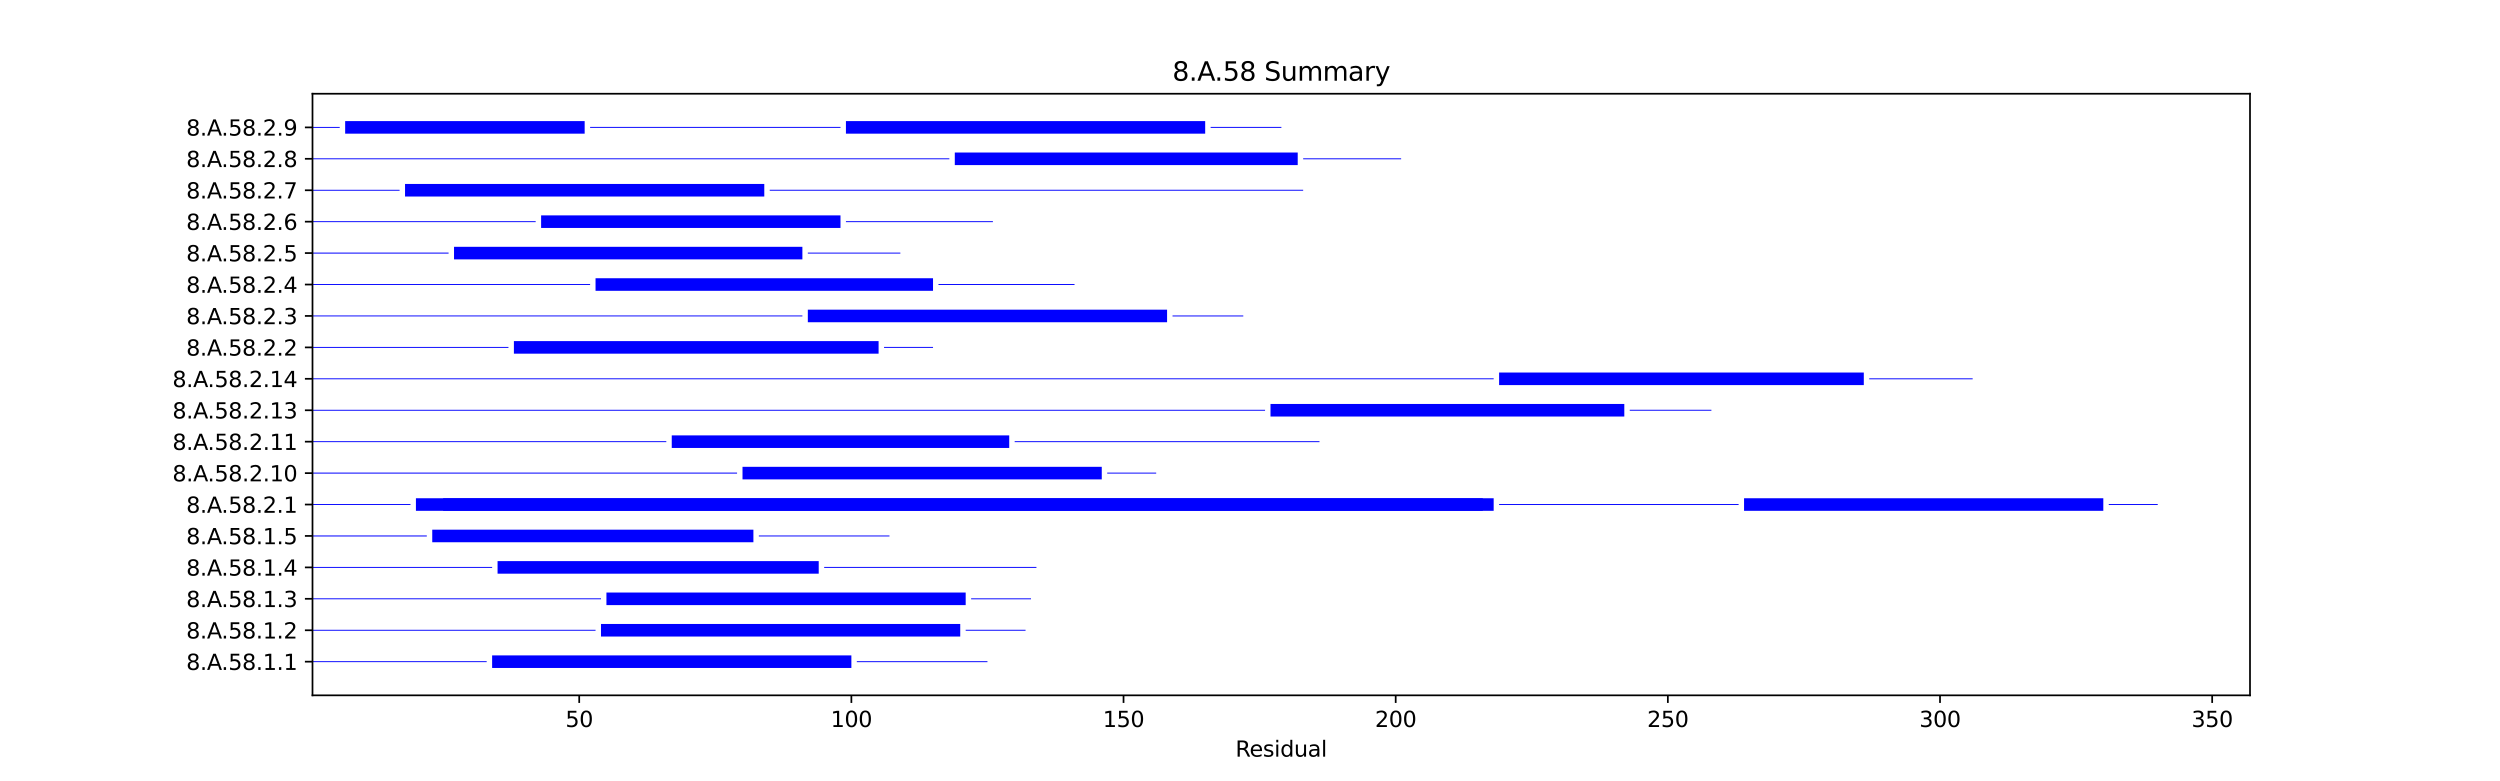 <?xml version="1.0" encoding="utf-8" standalone="no"?>
<!DOCTYPE svg PUBLIC "-//W3C//DTD SVG 1.1//EN"
  "http://www.w3.org/Graphics/SVG/1.1/DTD/svg11.dtd">
<svg xmlns:xlink="http://www.w3.org/1999/xlink" width="1152pt" height="360pt" viewBox="0 0 1152 360" xmlns="http://www.w3.org/2000/svg" version="1.1">
 <defs>
  <style type="text/css">*{stroke-linejoin: round; stroke-linecap: butt}</style>
 </defs>
 <g id="figure_1">
  <g id="patch_1">
   <path d="M 0 360 
L 1152 360 
L 1152 0 
L 0 0 
z
" style="fill: #ffffff"/>
  </g>
  <g id="axes_1">
   <g id="patch_2">
    <path d="M 144 320.4 
L 1036.8 320.4 
L 1036.8 43.2 
L 144 43.2 
z
" style="fill: #ffffff"/>
   </g>
   <g id="patch_3">
    <path d="M 144 305.121 
L 224.263 305.121 
L 224.263 304.686 
L 144 304.686 
z
" clip-path="url(#pfc1f21bc69)" style="fill: #0000ff"/>
   </g>
   <g id="patch_4">
    <path d="M 226.771 307.8 
L 392.314 307.8 
L 392.314 302.007 
L 226.771 302.007 
z
" clip-path="url(#pfc1f21bc69)" style="fill: #0000ff"/>
   </g>
   <g id="patch_5">
    <path d="M 394.822 305.121 
L 455.019 305.121 
L 455.019 304.686 
L 394.822 304.686 
z
" clip-path="url(#pfc1f21bc69)" style="fill: #0000ff"/>
   </g>
   <g id="patch_6">
    <path d="M 144 290.638 
L 274.427 290.638 
L 274.427 290.203 
L 144 290.203 
z
" clip-path="url(#pfc1f21bc69)" style="fill: #0000ff"/>
   </g>
   <g id="patch_7">
    <path d="M 276.936 293.317 
L 442.478 293.317 
L 442.478 287.524 
L 276.936 287.524 
z
" clip-path="url(#pfc1f21bc69)" style="fill: #0000ff"/>
   </g>
   <g id="patch_8">
    <path d="M 444.986 290.638 
L 472.576 290.638 
L 472.576 290.203 
L 444.986 290.203 
z
" clip-path="url(#pfc1f21bc69)" style="fill: #0000ff"/>
   </g>
   <g id="patch_9">
    <path d="M 144 276.155 
L 276.936 276.155 
L 276.936 275.721 
L 144 275.721 
z
" clip-path="url(#pfc1f21bc69)" style="fill: #0000ff"/>
   </g>
   <g id="patch_10">
    <path d="M 279.444 278.834 
L 444.986 278.834 
L 444.986 273.041 
L 279.444 273.041 
z
" clip-path="url(#pfc1f21bc69)" style="fill: #0000ff"/>
   </g>
   <g id="patch_11">
    <path d="M 447.494 276.155 
L 475.085 276.155 
L 475.085 275.721 
L 447.494 275.721 
z
" clip-path="url(#pfc1f21bc69)" style="fill: #0000ff"/>
   </g>
   <g id="patch_12">
    <path d="M 144 261.672 
L 226.771 261.672 
L 226.771 261.238 
L 144 261.238 
z
" clip-path="url(#pfc1f21bc69)" style="fill: #0000ff"/>
   </g>
   <g id="patch_13">
    <path d="M 229.279 264.352 
L 377.264 264.352 
L 377.264 258.559 
L 229.279 258.559 
z
" clip-path="url(#pfc1f21bc69)" style="fill: #0000ff"/>
   </g>
   <g id="patch_14">
    <path d="M 379.772 261.672 
L 477.593 261.672 
L 477.593 261.238 
L 379.772 261.238 
z
" clip-path="url(#pfc1f21bc69)" style="fill: #0000ff"/>
   </g>
   <g id="patch_15">
    <path d="M 144 247.19 
L 196.673 247.19 
L 196.673 246.755 
L 144 246.755 
z
" clip-path="url(#pfc1f21bc69)" style="fill: #0000ff"/>
   </g>
   <g id="patch_16">
    <path d="M 199.181 249.869 
L 347.166 249.869 
L 347.166 244.076 
L 199.181 244.076 
z
" clip-path="url(#pfc1f21bc69)" style="fill: #0000ff"/>
   </g>
   <g id="patch_17">
    <path d="M 349.674 247.19 
L 409.871 247.19 
L 409.871 246.755 
L 349.674 246.755 
z
" clip-path="url(#pfc1f21bc69)" style="fill: #0000ff"/>
   </g>
   <g id="patch_18">
    <path d="M 144 232.707 
L 189.148 232.707 
L 189.148 232.272 
L 144 232.272 
z
" clip-path="url(#pfc1f21bc69)" style="fill: #0000ff"/>
   </g>
   <g id="patch_19">
    <path d="M 191.656 235.386 
L 688.283 235.386 
L 688.283 229.593 
L 191.656 229.593 
z
" clip-path="url(#pfc1f21bc69)" style="fill: #0000ff"/>
   </g>
   <g id="patch_20">
    <path d="M 204.197 235.386 
L 683.267 235.386 
L 683.267 229.593 
L 204.197 229.593 
z
" clip-path="url(#pfc1f21bc69)" style="fill: #0000ff"/>
   </g>
   <g id="patch_21">
    <path d="M 690.791 232.707 
L 801.153 232.707 
L 801.153 232.272 
L 690.791 232.272 
z
" clip-path="url(#pfc1f21bc69)" style="fill: #0000ff"/>
   </g>
   <g id="patch_22">
    <path d="M 803.661 235.386 
L 969.204 235.386 
L 969.204 229.593 
L 803.661 229.593 
z
" clip-path="url(#pfc1f21bc69)" style="fill: #0000ff"/>
   </g>
   <g id="patch_23">
    <path d="M 971.712 232.707 
L 994.286 232.707 
L 994.286 232.272 
L 971.712 232.272 
z
" clip-path="url(#pfc1f21bc69)" style="fill: #0000ff"/>
   </g>
   <g id="patch_24">
    <path d="M 144 218.224 
L 339.641 218.224 
L 339.641 217.79 
L 144 217.79 
z
" clip-path="url(#pfc1f21bc69)" style="fill: #0000ff"/>
   </g>
   <g id="patch_25">
    <path d="M 342.149 220.903 
L 507.692 220.903 
L 507.692 215.11 
L 342.149 215.11 
z
" clip-path="url(#pfc1f21bc69)" style="fill: #0000ff"/>
   </g>
   <g id="patch_26">
    <path d="M 510.2 218.224 
L 532.774 218.224 
L 532.774 217.79 
L 510.2 217.79 
z
" clip-path="url(#pfc1f21bc69)" style="fill: #0000ff"/>
   </g>
   <g id="patch_27">
    <path d="M 144 203.741 
L 307.034 203.741 
L 307.034 203.307 
L 144 203.307 
z
" clip-path="url(#pfc1f21bc69)" style="fill: #0000ff"/>
   </g>
   <g id="patch_28">
    <path d="M 309.542 206.421 
L 465.052 206.421 
L 465.052 200.628 
L 309.542 200.628 
z
" clip-path="url(#pfc1f21bc69)" style="fill: #0000ff"/>
   </g>
   <g id="patch_29">
    <path d="M 467.56 203.741 
L 608.02 203.741 
L 608.02 203.307 
L 467.56 203.307 
z
" clip-path="url(#pfc1f21bc69)" style="fill: #0000ff"/>
   </g>
   <g id="patch_30">
    <path d="M 144 189.259 
L 582.938 189.259 
L 582.938 188.824 
L 144 188.824 
z
" clip-path="url(#pfc1f21bc69)" style="fill: #0000ff"/>
   </g>
   <g id="patch_31">
    <path d="M 585.446 191.938 
L 748.48 191.938 
L 748.48 186.145 
L 585.446 186.145 
z
" clip-path="url(#pfc1f21bc69)" style="fill: #0000ff"/>
   </g>
   <g id="patch_32">
    <path d="M 750.989 189.259 
L 788.612 189.259 
L 788.612 188.824 
L 750.989 188.824 
z
" clip-path="url(#pfc1f21bc69)" style="fill: #0000ff"/>
   </g>
   <g id="patch_33">
    <path d="M 144 174.776 
L 688.283 174.776 
L 688.283 174.341 
L 144 174.341 
z
" clip-path="url(#pfc1f21bc69)" style="fill: #0000ff"/>
   </g>
   <g id="patch_34">
    <path d="M 690.791 177.455 
L 858.842 177.455 
L 858.842 171.662 
L 690.791 171.662 
z
" clip-path="url(#pfc1f21bc69)" style="fill: #0000ff"/>
   </g>
   <g id="patch_35">
    <path d="M 861.35 174.776 
L 909.006 174.776 
L 909.006 174.341 
L 861.35 174.341 
z
" clip-path="url(#pfc1f21bc69)" style="fill: #0000ff"/>
   </g>
   <g id="patch_36">
    <path d="M 144 160.293 
L 234.296 160.293 
L 234.296 159.859 
L 144 159.859 
z
" clip-path="url(#pfc1f21bc69)" style="fill: #0000ff"/>
   </g>
   <g id="patch_37">
    <path d="M 236.804 162.972 
L 404.855 162.972 
L 404.855 157.179 
L 236.804 157.179 
z
" clip-path="url(#pfc1f21bc69)" style="fill: #0000ff"/>
   </g>
   <g id="patch_38">
    <path d="M 407.363 160.293 
L 429.937 160.293 
L 429.937 159.859 
L 407.363 159.859 
z
" clip-path="url(#pfc1f21bc69)" style="fill: #0000ff"/>
   </g>
   <g id="patch_39">
    <path d="M 144 145.81 
L 369.74 145.81 
L 369.74 145.376 
L 144 145.376 
z
" clip-path="url(#pfc1f21bc69)" style="fill: #0000ff"/>
   </g>
   <g id="patch_40">
    <path d="M 372.248 148.49 
L 537.79 148.49 
L 537.79 142.697 
L 372.248 142.697 
z
" clip-path="url(#pfc1f21bc69)" style="fill: #0000ff"/>
   </g>
   <g id="patch_41">
    <path d="M 540.298 145.81 
L 572.905 145.81 
L 572.905 145.376 
L 540.298 145.376 
z
" clip-path="url(#pfc1f21bc69)" style="fill: #0000ff"/>
   </g>
   <g id="patch_42">
    <path d="M 144 131.328 
L 271.919 131.328 
L 271.919 130.893 
L 144 130.893 
z
" clip-path="url(#pfc1f21bc69)" style="fill: #0000ff"/>
   </g>
   <g id="patch_43">
    <path d="M 274.427 134.007 
L 429.937 134.007 
L 429.937 128.214 
L 274.427 128.214 
z
" clip-path="url(#pfc1f21bc69)" style="fill: #0000ff"/>
   </g>
   <g id="patch_44">
    <path d="M 432.445 131.328 
L 495.15 131.328 
L 495.15 130.893 
L 432.445 130.893 
z
" clip-path="url(#pfc1f21bc69)" style="fill: #0000ff"/>
   </g>
   <g id="patch_45">
    <path d="M 144 116.845 
L 206.705 116.845 
L 206.705 116.41 
L 144 116.41 
z
" clip-path="url(#pfc1f21bc69)" style="fill: #0000ff"/>
   </g>
   <g id="patch_46">
    <path d="M 209.214 119.524 
L 369.74 119.524 
L 369.74 113.731 
L 209.214 113.731 
z
" clip-path="url(#pfc1f21bc69)" style="fill: #0000ff"/>
   </g>
   <g id="patch_47">
    <path d="M 372.248 116.845 
L 414.887 116.845 
L 414.887 116.41 
L 372.248 116.41 
z
" clip-path="url(#pfc1f21bc69)" style="fill: #0000ff"/>
   </g>
   <g id="patch_48">
    <path d="M 144 102.362 
L 246.837 102.362 
L 246.837 101.928 
L 144 101.928 
z
" clip-path="url(#pfc1f21bc69)" style="fill: #0000ff"/>
   </g>
   <g id="patch_49">
    <path d="M 249.345 105.041 
L 387.297 105.041 
L 387.297 99.248 
L 249.345 99.248 
z
" clip-path="url(#pfc1f21bc69)" style="fill: #0000ff"/>
   </g>
   <g id="patch_50">
    <path d="M 389.805 102.362 
L 457.527 102.362 
L 457.527 101.928 
L 389.805 101.928 
z
" clip-path="url(#pfc1f21bc69)" style="fill: #0000ff"/>
   </g>
   <g id="patch_51">
    <path d="M 144 87.879 
L 184.131 87.879 
L 184.131 87.445 
L 144 87.445 
z
" clip-path="url(#pfc1f21bc69)" style="fill: #0000ff"/>
   </g>
   <g id="patch_52">
    <path d="M 186.64 90.559 
L 352.182 90.559 
L 352.182 84.766 
L 186.64 84.766 
z
" clip-path="url(#pfc1f21bc69)" style="fill: #0000ff"/>
   </g>
   <g id="patch_53">
    <path d="M 354.69 87.879 
L 600.496 87.879 
L 600.496 87.445 
L 354.69 87.445 
z
" clip-path="url(#pfc1f21bc69)" style="fill: #0000ff"/>
   </g>
   <g id="patch_54">
    <path d="M 144 73.397 
L 437.461 73.397 
L 437.461 72.962 
L 144 72.962 
z
" clip-path="url(#pfc1f21bc69)" style="fill: #0000ff"/>
   </g>
   <g id="patch_55">
    <path d="M 439.97 76.076 
L 597.987 76.076 
L 597.987 70.283 
L 439.97 70.283 
z
" clip-path="url(#pfc1f21bc69)" style="fill: #0000ff"/>
   </g>
   <g id="patch_56">
    <path d="M 600.496 73.397 
L 645.643 73.397 
L 645.643 72.962 
L 600.496 72.962 
z
" clip-path="url(#pfc1f21bc69)" style="fill: #0000ff"/>
   </g>
   <g id="patch_57">
    <path d="M 144 58.914 
L 156.541 58.914 
L 156.541 58.479 
L 144 58.479 
z
" clip-path="url(#pfc1f21bc69)" style="fill: #0000ff"/>
   </g>
   <g id="patch_58">
    <path d="M 159.049 61.593 
L 269.411 61.593 
L 269.411 55.8 
L 159.049 55.8 
z
" clip-path="url(#pfc1f21bc69)" style="fill: #0000ff"/>
   </g>
   <g id="patch_59">
    <path d="M 271.919 58.914 
L 387.297 58.914 
L 387.297 58.479 
L 271.919 58.479 
z
" clip-path="url(#pfc1f21bc69)" style="fill: #0000ff"/>
   </g>
   <g id="patch_60">
    <path d="M 389.805 61.593 
L 555.348 61.593 
L 555.348 55.8 
L 389.805 55.8 
z
" clip-path="url(#pfc1f21bc69)" style="fill: #0000ff"/>
   </g>
   <g id="patch_61">
    <path d="M 557.856 58.914 
L 590.463 58.914 
L 590.463 58.479 
L 557.856 58.479 
z
" clip-path="url(#pfc1f21bc69)" style="fill: #0000ff"/>
   </g>
   <g id="matplotlib.axis_1">
    <g id="xtick_1">
     <g id="line2d_1">
      <defs>
       <path id="mac84841c6e" d="M 0 0 
L 0 3.5 
" style="stroke: #000000; stroke-width: 0.8"/>
      </defs>
      <g>
       <use xlink:href="#mac84841c6e" x="266.903" y="320.4" style="stroke: #000000; stroke-width: 0.8"/>
      </g>
     </g>
     <g id="text_1">
      <!-- 50 -->
      <g transform="translate(260.54 334.998) scale(0.1 -0.1)">
       <defs>
        <path id="DejaVuSans-35" d="M 691 4666 
L 3169 4666 
L 3169 4134 
L 1269 4134 
L 1269 2991 
Q 1406 3038 1543 3061 
Q 1681 3084 1819 3084 
Q 2600 3084 3056 2656 
Q 3513 2228 3513 1497 
Q 3513 744 3044 326 
Q 2575 -91 1722 -91 
Q 1428 -91 1123 -41 
Q 819 9 494 109 
L 494 744 
Q 775 591 1075 516 
Q 1375 441 1709 441 
Q 2250 441 2565 725 
Q 2881 1009 2881 1497 
Q 2881 1984 2565 2268 
Q 2250 2553 1709 2553 
Q 1456 2553 1204 2497 
Q 953 2441 691 2322 
L 691 4666 
z
" transform="scale(0.016)"/>
        <path id="DejaVuSans-30" d="M 2034 4250 
Q 1547 4250 1301 3770 
Q 1056 3291 1056 2328 
Q 1056 1369 1301 889 
Q 1547 409 2034 409 
Q 2525 409 2770 889 
Q 3016 1369 3016 2328 
Q 3016 3291 2770 3770 
Q 2525 4250 2034 4250 
z
M 2034 4750 
Q 2819 4750 3233 4129 
Q 3647 3509 3647 2328 
Q 3647 1150 3233 529 
Q 2819 -91 2034 -91 
Q 1250 -91 836 529 
Q 422 1150 422 2328 
Q 422 3509 836 4129 
Q 1250 4750 2034 4750 
z
" transform="scale(0.016)"/>
       </defs>
       <use xlink:href="#DejaVuSans-35"/>
       <use xlink:href="#DejaVuSans-30" x="63.623"/>
      </g>
     </g>
    </g>
    <g id="xtick_2">
     <g id="line2d_2">
      <g>
       <use xlink:href="#mac84841c6e" x="392.314" y="320.4" style="stroke: #000000; stroke-width: 0.8"/>
      </g>
     </g>
     <g id="text_2">
      <!-- 100 -->
      <g transform="translate(382.77 334.998) scale(0.1 -0.1)">
       <defs>
        <path id="DejaVuSans-31" d="M 794 531 
L 1825 531 
L 1825 4091 
L 703 3866 
L 703 4441 
L 1819 4666 
L 2450 4666 
L 2450 531 
L 3481 531 
L 3481 0 
L 794 0 
L 794 531 
z
" transform="scale(0.016)"/>
       </defs>
       <use xlink:href="#DejaVuSans-31"/>
       <use xlink:href="#DejaVuSans-30" x="63.623"/>
       <use xlink:href="#DejaVuSans-30" x="127.246"/>
      </g>
     </g>
    </g>
    <g id="xtick_3">
     <g id="line2d_3">
      <g>
       <use xlink:href="#mac84841c6e" x="517.724" y="320.4" style="stroke: #000000; stroke-width: 0.8"/>
      </g>
     </g>
     <g id="text_3">
      <!-- 150 -->
      <g transform="translate(508.181 334.998) scale(0.1 -0.1)">
       <use xlink:href="#DejaVuSans-31"/>
       <use xlink:href="#DejaVuSans-35" x="63.623"/>
       <use xlink:href="#DejaVuSans-30" x="127.246"/>
      </g>
     </g>
    </g>
    <g id="xtick_4">
     <g id="line2d_4">
      <g>
       <use xlink:href="#mac84841c6e" x="643.135" y="320.4" style="stroke: #000000; stroke-width: 0.8"/>
      </g>
     </g>
     <g id="text_4">
      <!-- 200 -->
      <g transform="translate(633.592 334.998) scale(0.1 -0.1)">
       <defs>
        <path id="DejaVuSans-32" d="M 1228 531 
L 3431 531 
L 3431 0 
L 469 0 
L 469 531 
Q 828 903 1448 1529 
Q 2069 2156 2228 2338 
Q 2531 2678 2651 2914 
Q 2772 3150 2772 3378 
Q 2772 3750 2511 3984 
Q 2250 4219 1831 4219 
Q 1534 4219 1204 4116 
Q 875 4013 500 3803 
L 500 4441 
Q 881 4594 1212 4672 
Q 1544 4750 1819 4750 
Q 2544 4750 2975 4387 
Q 3406 4025 3406 3419 
Q 3406 3131 3298 2873 
Q 3191 2616 2906 2266 
Q 2828 2175 2409 1742 
Q 1991 1309 1228 531 
z
" transform="scale(0.016)"/>
       </defs>
       <use xlink:href="#DejaVuSans-32"/>
       <use xlink:href="#DejaVuSans-30" x="63.623"/>
       <use xlink:href="#DejaVuSans-30" x="127.246"/>
      </g>
     </g>
    </g>
    <g id="xtick_5">
     <g id="line2d_5">
      <g>
       <use xlink:href="#mac84841c6e" x="768.546" y="320.4" style="stroke: #000000; stroke-width: 0.8"/>
      </g>
     </g>
     <g id="text_5">
      <!-- 250 -->
      <g transform="translate(759.002 334.998) scale(0.1 -0.1)">
       <use xlink:href="#DejaVuSans-32"/>
       <use xlink:href="#DejaVuSans-35" x="63.623"/>
       <use xlink:href="#DejaVuSans-30" x="127.246"/>
      </g>
     </g>
    </g>
    <g id="xtick_6">
     <g id="line2d_6">
      <g>
       <use xlink:href="#mac84841c6e" x="893.957" y="320.4" style="stroke: #000000; stroke-width: 0.8"/>
      </g>
     </g>
     <g id="text_6">
      <!-- 300 -->
      <g transform="translate(884.413 334.998) scale(0.1 -0.1)">
       <defs>
        <path id="DejaVuSans-33" d="M 2597 2516 
Q 3050 2419 3304 2112 
Q 3559 1806 3559 1356 
Q 3559 666 3084 287 
Q 2609 -91 1734 -91 
Q 1441 -91 1130 -33 
Q 819 25 488 141 
L 488 750 
Q 750 597 1062 519 
Q 1375 441 1716 441 
Q 2309 441 2620 675 
Q 2931 909 2931 1356 
Q 2931 1769 2642 2001 
Q 2353 2234 1838 2234 
L 1294 2234 
L 1294 2753 
L 1863 2753 
Q 2328 2753 2575 2939 
Q 2822 3125 2822 3475 
Q 2822 3834 2567 4026 
Q 2313 4219 1838 4219 
Q 1578 4219 1281 4162 
Q 984 4106 628 3988 
L 628 4550 
Q 988 4650 1302 4700 
Q 1616 4750 1894 4750 
Q 2613 4750 3031 4423 
Q 3450 4097 3450 3541 
Q 3450 3153 3228 2886 
Q 3006 2619 2597 2516 
z
" transform="scale(0.016)"/>
       </defs>
       <use xlink:href="#DejaVuSans-33"/>
       <use xlink:href="#DejaVuSans-30" x="63.623"/>
       <use xlink:href="#DejaVuSans-30" x="127.246"/>
      </g>
     </g>
    </g>
    <g id="xtick_7">
     <g id="line2d_7">
      <g>
       <use xlink:href="#mac84841c6e" x="1019.368" y="320.4" style="stroke: #000000; stroke-width: 0.8"/>
      </g>
     </g>
     <g id="text_7">
      <!-- 350 -->
      <g transform="translate(1009.824 334.998) scale(0.1 -0.1)">
       <use xlink:href="#DejaVuSans-33"/>
       <use xlink:href="#DejaVuSans-35" x="63.623"/>
       <use xlink:href="#DejaVuSans-30" x="127.246"/>
      </g>
     </g>
    </g>
    <g id="text_8">
     <!-- Residual -->
     <g transform="translate(569.284 348.677) scale(0.1 -0.1)">
      <defs>
       <path id="DejaVuSans-52" d="M 2841 2188 
Q 3044 2119 3236 1894 
Q 3428 1669 3622 1275 
L 4263 0 
L 3584 0 
L 2988 1197 
Q 2756 1666 2539 1819 
Q 2322 1972 1947 1972 
L 1259 1972 
L 1259 0 
L 628 0 
L 628 4666 
L 2053 4666 
Q 2853 4666 3247 4331 
Q 3641 3997 3641 3322 
Q 3641 2881 3436 2590 
Q 3231 2300 2841 2188 
z
M 1259 4147 
L 1259 2491 
L 2053 2491 
Q 2509 2491 2742 2702 
Q 2975 2913 2975 3322 
Q 2975 3731 2742 3939 
Q 2509 4147 2053 4147 
L 1259 4147 
z
" transform="scale(0.016)"/>
       <path id="DejaVuSans-65" d="M 3597 1894 
L 3597 1613 
L 953 1613 
Q 991 1019 1311 708 
Q 1631 397 2203 397 
Q 2534 397 2845 478 
Q 3156 559 3463 722 
L 3463 178 
Q 3153 47 2828 -22 
Q 2503 -91 2169 -91 
Q 1331 -91 842 396 
Q 353 884 353 1716 
Q 353 2575 817 3079 
Q 1281 3584 2069 3584 
Q 2775 3584 3186 3129 
Q 3597 2675 3597 1894 
z
M 3022 2063 
Q 3016 2534 2758 2815 
Q 2500 3097 2075 3097 
Q 1594 3097 1305 2825 
Q 1016 2553 972 2059 
L 3022 2063 
z
" transform="scale(0.016)"/>
       <path id="DejaVuSans-73" d="M 2834 3397 
L 2834 2853 
Q 2591 2978 2328 3040 
Q 2066 3103 1784 3103 
Q 1356 3103 1142 2972 
Q 928 2841 928 2578 
Q 928 2378 1081 2264 
Q 1234 2150 1697 2047 
L 1894 2003 
Q 2506 1872 2764 1633 
Q 3022 1394 3022 966 
Q 3022 478 2636 193 
Q 2250 -91 1575 -91 
Q 1294 -91 989 -36 
Q 684 19 347 128 
L 347 722 
Q 666 556 975 473 
Q 1284 391 1588 391 
Q 1994 391 2212 530 
Q 2431 669 2431 922 
Q 2431 1156 2273 1281 
Q 2116 1406 1581 1522 
L 1381 1569 
Q 847 1681 609 1914 
Q 372 2147 372 2553 
Q 372 3047 722 3315 
Q 1072 3584 1716 3584 
Q 2034 3584 2315 3537 
Q 2597 3491 2834 3397 
z
" transform="scale(0.016)"/>
       <path id="DejaVuSans-69" d="M 603 3500 
L 1178 3500 
L 1178 0 
L 603 0 
L 603 3500 
z
M 603 4863 
L 1178 4863 
L 1178 4134 
L 603 4134 
L 603 4863 
z
" transform="scale(0.016)"/>
       <path id="DejaVuSans-64" d="M 2906 2969 
L 2906 4863 
L 3481 4863 
L 3481 0 
L 2906 0 
L 2906 525 
Q 2725 213 2448 61 
Q 2172 -91 1784 -91 
Q 1150 -91 751 415 
Q 353 922 353 1747 
Q 353 2572 751 3078 
Q 1150 3584 1784 3584 
Q 2172 3584 2448 3432 
Q 2725 3281 2906 2969 
z
M 947 1747 
Q 947 1113 1208 752 
Q 1469 391 1925 391 
Q 2381 391 2643 752 
Q 2906 1113 2906 1747 
Q 2906 2381 2643 2742 
Q 2381 3103 1925 3103 
Q 1469 3103 1208 2742 
Q 947 2381 947 1747 
z
" transform="scale(0.016)"/>
       <path id="DejaVuSans-75" d="M 544 1381 
L 544 3500 
L 1119 3500 
L 1119 1403 
Q 1119 906 1312 657 
Q 1506 409 1894 409 
Q 2359 409 2629 706 
Q 2900 1003 2900 1516 
L 2900 3500 
L 3475 3500 
L 3475 0 
L 2900 0 
L 2900 538 
Q 2691 219 2414 64 
Q 2138 -91 1772 -91 
Q 1169 -91 856 284 
Q 544 659 544 1381 
z
M 1991 3584 
L 1991 3584 
z
" transform="scale(0.016)"/>
       <path id="DejaVuSans-61" d="M 2194 1759 
Q 1497 1759 1228 1600 
Q 959 1441 959 1056 
Q 959 750 1161 570 
Q 1363 391 1709 391 
Q 2188 391 2477 730 
Q 2766 1069 2766 1631 
L 2766 1759 
L 2194 1759 
z
M 3341 1997 
L 3341 0 
L 2766 0 
L 2766 531 
Q 2569 213 2275 61 
Q 1981 -91 1556 -91 
Q 1019 -91 701 211 
Q 384 513 384 1019 
Q 384 1609 779 1909 
Q 1175 2209 1959 2209 
L 2766 2209 
L 2766 2266 
Q 2766 2663 2505 2880 
Q 2244 3097 1772 3097 
Q 1472 3097 1187 3025 
Q 903 2953 641 2809 
L 641 3341 
Q 956 3463 1253 3523 
Q 1550 3584 1831 3584 
Q 2591 3584 2966 3190 
Q 3341 2797 3341 1997 
z
" transform="scale(0.016)"/>
       <path id="DejaVuSans-6c" d="M 603 4863 
L 1178 4863 
L 1178 0 
L 603 0 
L 603 4863 
z
" transform="scale(0.016)"/>
      </defs>
      <use xlink:href="#DejaVuSans-52"/>
      <use xlink:href="#DejaVuSans-65" x="64.982"/>
      <use xlink:href="#DejaVuSans-73" x="126.506"/>
      <use xlink:href="#DejaVuSans-69" x="178.605"/>
      <use xlink:href="#DejaVuSans-64" x="206.389"/>
      <use xlink:href="#DejaVuSans-75" x="269.865"/>
      <use xlink:href="#DejaVuSans-61" x="333.244"/>
      <use xlink:href="#DejaVuSans-6c" x="394.523"/>
     </g>
    </g>
   </g>
   <g id="matplotlib.axis_2">
    <g id="ytick_1">
     <g id="line2d_8">
      <defs>
       <path id="m0b9c6f48b4" d="M 0 0 
L -3.5 0 
" style="stroke: #000000; stroke-width: 0.8"/>
      </defs>
      <g>
       <use xlink:href="#m0b9c6f48b4" x="144" y="304.903" style="stroke: #000000; stroke-width: 0.8"/>
      </g>
     </g>
     <g id="text_9">
      <!-- 8.A.58.1.1 -->
      <g transform="translate(85.809 308.703) scale(0.1 -0.1)">
       <defs>
        <path id="DejaVuSans-38" d="M 2034 2216 
Q 1584 2216 1326 1975 
Q 1069 1734 1069 1313 
Q 1069 891 1326 650 
Q 1584 409 2034 409 
Q 2484 409 2743 651 
Q 3003 894 3003 1313 
Q 3003 1734 2745 1975 
Q 2488 2216 2034 2216 
z
M 1403 2484 
Q 997 2584 770 2862 
Q 544 3141 544 3541 
Q 544 4100 942 4425 
Q 1341 4750 2034 4750 
Q 2731 4750 3128 4425 
Q 3525 4100 3525 3541 
Q 3525 3141 3298 2862 
Q 3072 2584 2669 2484 
Q 3125 2378 3379 2068 
Q 3634 1759 3634 1313 
Q 3634 634 3220 271 
Q 2806 -91 2034 -91 
Q 1263 -91 848 271 
Q 434 634 434 1313 
Q 434 1759 690 2068 
Q 947 2378 1403 2484 
z
M 1172 3481 
Q 1172 3119 1398 2916 
Q 1625 2713 2034 2713 
Q 2441 2713 2670 2916 
Q 2900 3119 2900 3481 
Q 2900 3844 2670 4047 
Q 2441 4250 2034 4250 
Q 1625 4250 1398 4047 
Q 1172 3844 1172 3481 
z
" transform="scale(0.016)"/>
        <path id="DejaVuSans-2e" d="M 684 794 
L 1344 794 
L 1344 0 
L 684 0 
L 684 794 
z
" transform="scale(0.016)"/>
        <path id="DejaVuSans-41" d="M 2188 4044 
L 1331 1722 
L 3047 1722 
L 2188 4044 
z
M 1831 4666 
L 2547 4666 
L 4325 0 
L 3669 0 
L 3244 1197 
L 1141 1197 
L 716 0 
L 50 0 
L 1831 4666 
z
" transform="scale(0.016)"/>
       </defs>
       <use xlink:href="#DejaVuSans-38"/>
       <use xlink:href="#DejaVuSans-2e" x="63.623"/>
       <use xlink:href="#DejaVuSans-41" x="95.41"/>
       <use xlink:href="#DejaVuSans-2e" x="162.068"/>
       <use xlink:href="#DejaVuSans-35" x="193.855"/>
       <use xlink:href="#DejaVuSans-38" x="257.479"/>
       <use xlink:href="#DejaVuSans-2e" x="321.102"/>
       <use xlink:href="#DejaVuSans-31" x="352.889"/>
       <use xlink:href="#DejaVuSans-2e" x="416.512"/>
       <use xlink:href="#DejaVuSans-31" x="448.299"/>
      </g>
     </g>
    </g>
    <g id="ytick_2">
     <g id="line2d_9">
      <g>
       <use xlink:href="#m0b9c6f48b4" x="144" y="290.421" style="stroke: #000000; stroke-width: 0.8"/>
      </g>
     </g>
     <g id="text_10">
      <!-- 8.A.58.1.2 -->
      <g transform="translate(85.809 294.22) scale(0.1 -0.1)">
       <use xlink:href="#DejaVuSans-38"/>
       <use xlink:href="#DejaVuSans-2e" x="63.623"/>
       <use xlink:href="#DejaVuSans-41" x="95.41"/>
       <use xlink:href="#DejaVuSans-2e" x="162.068"/>
       <use xlink:href="#DejaVuSans-35" x="193.855"/>
       <use xlink:href="#DejaVuSans-38" x="257.479"/>
       <use xlink:href="#DejaVuSans-2e" x="321.102"/>
       <use xlink:href="#DejaVuSans-31" x="352.889"/>
       <use xlink:href="#DejaVuSans-2e" x="416.512"/>
       <use xlink:href="#DejaVuSans-32" x="448.299"/>
      </g>
     </g>
    </g>
    <g id="ytick_3">
     <g id="line2d_10">
      <g>
       <use xlink:href="#m0b9c6f48b4" x="144" y="275.938" style="stroke: #000000; stroke-width: 0.8"/>
      </g>
     </g>
     <g id="text_11">
      <!-- 8.A.58.1.3 -->
      <g transform="translate(85.809 279.737) scale(0.1 -0.1)">
       <use xlink:href="#DejaVuSans-38"/>
       <use xlink:href="#DejaVuSans-2e" x="63.623"/>
       <use xlink:href="#DejaVuSans-41" x="95.41"/>
       <use xlink:href="#DejaVuSans-2e" x="162.068"/>
       <use xlink:href="#DejaVuSans-35" x="193.855"/>
       <use xlink:href="#DejaVuSans-38" x="257.479"/>
       <use xlink:href="#DejaVuSans-2e" x="321.102"/>
       <use xlink:href="#DejaVuSans-31" x="352.889"/>
       <use xlink:href="#DejaVuSans-2e" x="416.512"/>
       <use xlink:href="#DejaVuSans-33" x="448.299"/>
      </g>
     </g>
    </g>
    <g id="ytick_4">
     <g id="line2d_11">
      <g>
       <use xlink:href="#m0b9c6f48b4" x="144" y="261.455" style="stroke: #000000; stroke-width: 0.8"/>
      </g>
     </g>
     <g id="text_12">
      <!-- 8.A.58.1.4 -->
      <g transform="translate(85.809 265.254) scale(0.1 -0.1)">
       <defs>
        <path id="DejaVuSans-34" d="M 2419 4116 
L 825 1625 
L 2419 1625 
L 2419 4116 
z
M 2253 4666 
L 3047 4666 
L 3047 1625 
L 3713 1625 
L 3713 1100 
L 3047 1100 
L 3047 0 
L 2419 0 
L 2419 1100 
L 313 1100 
L 313 1709 
L 2253 4666 
z
" transform="scale(0.016)"/>
       </defs>
       <use xlink:href="#DejaVuSans-38"/>
       <use xlink:href="#DejaVuSans-2e" x="63.623"/>
       <use xlink:href="#DejaVuSans-41" x="95.41"/>
       <use xlink:href="#DejaVuSans-2e" x="162.068"/>
       <use xlink:href="#DejaVuSans-35" x="193.855"/>
       <use xlink:href="#DejaVuSans-38" x="257.479"/>
       <use xlink:href="#DejaVuSans-2e" x="321.102"/>
       <use xlink:href="#DejaVuSans-31" x="352.889"/>
       <use xlink:href="#DejaVuSans-2e" x="416.512"/>
       <use xlink:href="#DejaVuSans-34" x="448.299"/>
      </g>
     </g>
    </g>
    <g id="ytick_5">
     <g id="line2d_12">
      <g>
       <use xlink:href="#m0b9c6f48b4" x="144" y="246.972" style="stroke: #000000; stroke-width: 0.8"/>
      </g>
     </g>
     <g id="text_13">
      <!-- 8.A.58.1.5 -->
      <g transform="translate(85.809 250.772) scale(0.1 -0.1)">
       <use xlink:href="#DejaVuSans-38"/>
       <use xlink:href="#DejaVuSans-2e" x="63.623"/>
       <use xlink:href="#DejaVuSans-41" x="95.41"/>
       <use xlink:href="#DejaVuSans-2e" x="162.068"/>
       <use xlink:href="#DejaVuSans-35" x="193.855"/>
       <use xlink:href="#DejaVuSans-38" x="257.479"/>
       <use xlink:href="#DejaVuSans-2e" x="321.102"/>
       <use xlink:href="#DejaVuSans-31" x="352.889"/>
       <use xlink:href="#DejaVuSans-2e" x="416.512"/>
       <use xlink:href="#DejaVuSans-35" x="448.299"/>
      </g>
     </g>
    </g>
    <g id="ytick_6">
     <g id="line2d_13">
      <g>
       <use xlink:href="#m0b9c6f48b4" x="144" y="232.49" style="stroke: #000000; stroke-width: 0.8"/>
      </g>
     </g>
     <g id="text_14">
      <!-- 8.A.58.2.1 -->
      <g transform="translate(85.809 236.289) scale(0.1 -0.1)">
       <use xlink:href="#DejaVuSans-38"/>
       <use xlink:href="#DejaVuSans-2e" x="63.623"/>
       <use xlink:href="#DejaVuSans-41" x="95.41"/>
       <use xlink:href="#DejaVuSans-2e" x="162.068"/>
       <use xlink:href="#DejaVuSans-35" x="193.855"/>
       <use xlink:href="#DejaVuSans-38" x="257.479"/>
       <use xlink:href="#DejaVuSans-2e" x="321.102"/>
       <use xlink:href="#DejaVuSans-32" x="352.889"/>
       <use xlink:href="#DejaVuSans-2e" x="416.512"/>
       <use xlink:href="#DejaVuSans-31" x="448.299"/>
      </g>
     </g>
    </g>
    <g id="ytick_7">
     <g id="line2d_14">
      <g>
       <use xlink:href="#m0b9c6f48b4" x="144" y="218.007" style="stroke: #000000; stroke-width: 0.8"/>
      </g>
     </g>
     <g id="text_15">
      <!-- 8.A.58.2.10 -->
      <g transform="translate(79.447 221.806) scale(0.1 -0.1)">
       <use xlink:href="#DejaVuSans-38"/>
       <use xlink:href="#DejaVuSans-2e" x="63.623"/>
       <use xlink:href="#DejaVuSans-41" x="95.41"/>
       <use xlink:href="#DejaVuSans-2e" x="162.068"/>
       <use xlink:href="#DejaVuSans-35" x="193.855"/>
       <use xlink:href="#DejaVuSans-38" x="257.479"/>
       <use xlink:href="#DejaVuSans-2e" x="321.102"/>
       <use xlink:href="#DejaVuSans-32" x="352.889"/>
       <use xlink:href="#DejaVuSans-2e" x="416.512"/>
       <use xlink:href="#DejaVuSans-31" x="448.299"/>
       <use xlink:href="#DejaVuSans-30" x="511.922"/>
      </g>
     </g>
    </g>
    <g id="ytick_8">
     <g id="line2d_15">
      <g>
       <use xlink:href="#m0b9c6f48b4" x="144" y="203.524" style="stroke: #000000; stroke-width: 0.8"/>
      </g>
     </g>
     <g id="text_16">
      <!-- 8.A.58.2.11 -->
      <g transform="translate(79.447 207.323) scale(0.1 -0.1)">
       <use xlink:href="#DejaVuSans-38"/>
       <use xlink:href="#DejaVuSans-2e" x="63.623"/>
       <use xlink:href="#DejaVuSans-41" x="95.41"/>
       <use xlink:href="#DejaVuSans-2e" x="162.068"/>
       <use xlink:href="#DejaVuSans-35" x="193.855"/>
       <use xlink:href="#DejaVuSans-38" x="257.479"/>
       <use xlink:href="#DejaVuSans-2e" x="321.102"/>
       <use xlink:href="#DejaVuSans-32" x="352.889"/>
       <use xlink:href="#DejaVuSans-2e" x="416.512"/>
       <use xlink:href="#DejaVuSans-31" x="448.299"/>
       <use xlink:href="#DejaVuSans-31" x="511.922"/>
      </g>
     </g>
    </g>
    <g id="ytick_9">
     <g id="line2d_16">
      <g>
       <use xlink:href="#m0b9c6f48b4" x="144" y="189.041" style="stroke: #000000; stroke-width: 0.8"/>
      </g>
     </g>
     <g id="text_17">
      <!-- 8.A.58.2.13 -->
      <g transform="translate(79.447 192.841) scale(0.1 -0.1)">
       <use xlink:href="#DejaVuSans-38"/>
       <use xlink:href="#DejaVuSans-2e" x="63.623"/>
       <use xlink:href="#DejaVuSans-41" x="95.41"/>
       <use xlink:href="#DejaVuSans-2e" x="162.068"/>
       <use xlink:href="#DejaVuSans-35" x="193.855"/>
       <use xlink:href="#DejaVuSans-38" x="257.479"/>
       <use xlink:href="#DejaVuSans-2e" x="321.102"/>
       <use xlink:href="#DejaVuSans-32" x="352.889"/>
       <use xlink:href="#DejaVuSans-2e" x="416.512"/>
       <use xlink:href="#DejaVuSans-31" x="448.299"/>
       <use xlink:href="#DejaVuSans-33" x="511.922"/>
      </g>
     </g>
    </g>
    <g id="ytick_10">
     <g id="line2d_17">
      <g>
       <use xlink:href="#m0b9c6f48b4" x="144" y="174.559" style="stroke: #000000; stroke-width: 0.8"/>
      </g>
     </g>
     <g id="text_18">
      <!-- 8.A.58.2.14 -->
      <g transform="translate(79.447 178.358) scale(0.1 -0.1)">
       <use xlink:href="#DejaVuSans-38"/>
       <use xlink:href="#DejaVuSans-2e" x="63.623"/>
       <use xlink:href="#DejaVuSans-41" x="95.41"/>
       <use xlink:href="#DejaVuSans-2e" x="162.068"/>
       <use xlink:href="#DejaVuSans-35" x="193.855"/>
       <use xlink:href="#DejaVuSans-38" x="257.479"/>
       <use xlink:href="#DejaVuSans-2e" x="321.102"/>
       <use xlink:href="#DejaVuSans-32" x="352.889"/>
       <use xlink:href="#DejaVuSans-2e" x="416.512"/>
       <use xlink:href="#DejaVuSans-31" x="448.299"/>
       <use xlink:href="#DejaVuSans-34" x="511.922"/>
      </g>
     </g>
    </g>
    <g id="ytick_11">
     <g id="line2d_18">
      <g>
       <use xlink:href="#m0b9c6f48b4" x="144" y="160.076" style="stroke: #000000; stroke-width: 0.8"/>
      </g>
     </g>
     <g id="text_19">
      <!-- 8.A.58.2.2 -->
      <g transform="translate(85.809 163.875) scale(0.1 -0.1)">
       <use xlink:href="#DejaVuSans-38"/>
       <use xlink:href="#DejaVuSans-2e" x="63.623"/>
       <use xlink:href="#DejaVuSans-41" x="95.41"/>
       <use xlink:href="#DejaVuSans-2e" x="162.068"/>
       <use xlink:href="#DejaVuSans-35" x="193.855"/>
       <use xlink:href="#DejaVuSans-38" x="257.479"/>
       <use xlink:href="#DejaVuSans-2e" x="321.102"/>
       <use xlink:href="#DejaVuSans-32" x="352.889"/>
       <use xlink:href="#DejaVuSans-2e" x="416.512"/>
       <use xlink:href="#DejaVuSans-32" x="448.299"/>
      </g>
     </g>
    </g>
    <g id="ytick_12">
     <g id="line2d_19">
      <g>
       <use xlink:href="#m0b9c6f48b4" x="144" y="145.593" style="stroke: #000000; stroke-width: 0.8"/>
      </g>
     </g>
     <g id="text_20">
      <!-- 8.A.58.2.3 -->
      <g transform="translate(85.809 149.392) scale(0.1 -0.1)">
       <use xlink:href="#DejaVuSans-38"/>
       <use xlink:href="#DejaVuSans-2e" x="63.623"/>
       <use xlink:href="#DejaVuSans-41" x="95.41"/>
       <use xlink:href="#DejaVuSans-2e" x="162.068"/>
       <use xlink:href="#DejaVuSans-35" x="193.855"/>
       <use xlink:href="#DejaVuSans-38" x="257.479"/>
       <use xlink:href="#DejaVuSans-2e" x="321.102"/>
       <use xlink:href="#DejaVuSans-32" x="352.889"/>
       <use xlink:href="#DejaVuSans-2e" x="416.512"/>
       <use xlink:href="#DejaVuSans-33" x="448.299"/>
      </g>
     </g>
    </g>
    <g id="ytick_13">
     <g id="line2d_20">
      <g>
       <use xlink:href="#m0b9c6f48b4" x="144" y="131.11" style="stroke: #000000; stroke-width: 0.8"/>
      </g>
     </g>
     <g id="text_21">
      <!-- 8.A.58.2.4 -->
      <g transform="translate(85.809 134.91) scale(0.1 -0.1)">
       <use xlink:href="#DejaVuSans-38"/>
       <use xlink:href="#DejaVuSans-2e" x="63.623"/>
       <use xlink:href="#DejaVuSans-41" x="95.41"/>
       <use xlink:href="#DejaVuSans-2e" x="162.068"/>
       <use xlink:href="#DejaVuSans-35" x="193.855"/>
       <use xlink:href="#DejaVuSans-38" x="257.479"/>
       <use xlink:href="#DejaVuSans-2e" x="321.102"/>
       <use xlink:href="#DejaVuSans-32" x="352.889"/>
       <use xlink:href="#DejaVuSans-2e" x="416.512"/>
       <use xlink:href="#DejaVuSans-34" x="448.299"/>
      </g>
     </g>
    </g>
    <g id="ytick_14">
     <g id="line2d_21">
      <g>
       <use xlink:href="#m0b9c6f48b4" x="144" y="116.628" style="stroke: #000000; stroke-width: 0.8"/>
      </g>
     </g>
     <g id="text_22">
      <!-- 8.A.58.2.5 -->
      <g transform="translate(85.809 120.427) scale(0.1 -0.1)">
       <use xlink:href="#DejaVuSans-38"/>
       <use xlink:href="#DejaVuSans-2e" x="63.623"/>
       <use xlink:href="#DejaVuSans-41" x="95.41"/>
       <use xlink:href="#DejaVuSans-2e" x="162.068"/>
       <use xlink:href="#DejaVuSans-35" x="193.855"/>
       <use xlink:href="#DejaVuSans-38" x="257.479"/>
       <use xlink:href="#DejaVuSans-2e" x="321.102"/>
       <use xlink:href="#DejaVuSans-32" x="352.889"/>
       <use xlink:href="#DejaVuSans-2e" x="416.512"/>
       <use xlink:href="#DejaVuSans-35" x="448.299"/>
      </g>
     </g>
    </g>
    <g id="ytick_15">
     <g id="line2d_22">
      <g>
       <use xlink:href="#m0b9c6f48b4" x="144" y="102.145" style="stroke: #000000; stroke-width: 0.8"/>
      </g>
     </g>
     <g id="text_23">
      <!-- 8.A.58.2.6 -->
      <g transform="translate(85.809 105.944) scale(0.1 -0.1)">
       <defs>
        <path id="DejaVuSans-36" d="M 2113 2584 
Q 1688 2584 1439 2293 
Q 1191 2003 1191 1497 
Q 1191 994 1439 701 
Q 1688 409 2113 409 
Q 2538 409 2786 701 
Q 3034 994 3034 1497 
Q 3034 2003 2786 2293 
Q 2538 2584 2113 2584 
z
M 3366 4563 
L 3366 3988 
Q 3128 4100 2886 4159 
Q 2644 4219 2406 4219 
Q 1781 4219 1451 3797 
Q 1122 3375 1075 2522 
Q 1259 2794 1537 2939 
Q 1816 3084 2150 3084 
Q 2853 3084 3261 2657 
Q 3669 2231 3669 1497 
Q 3669 778 3244 343 
Q 2819 -91 2113 -91 
Q 1303 -91 875 529 
Q 447 1150 447 2328 
Q 447 3434 972 4092 
Q 1497 4750 2381 4750 
Q 2619 4750 2861 4703 
Q 3103 4656 3366 4563 
z
" transform="scale(0.016)"/>
       </defs>
       <use xlink:href="#DejaVuSans-38"/>
       <use xlink:href="#DejaVuSans-2e" x="63.623"/>
       <use xlink:href="#DejaVuSans-41" x="95.41"/>
       <use xlink:href="#DejaVuSans-2e" x="162.068"/>
       <use xlink:href="#DejaVuSans-35" x="193.855"/>
       <use xlink:href="#DejaVuSans-38" x="257.479"/>
       <use xlink:href="#DejaVuSans-2e" x="321.102"/>
       <use xlink:href="#DejaVuSans-32" x="352.889"/>
       <use xlink:href="#DejaVuSans-2e" x="416.512"/>
       <use xlink:href="#DejaVuSans-36" x="448.299"/>
      </g>
     </g>
    </g>
    <g id="ytick_16">
     <g id="line2d_23">
      <g>
       <use xlink:href="#m0b9c6f48b4" x="144" y="87.662" style="stroke: #000000; stroke-width: 0.8"/>
      </g>
     </g>
     <g id="text_24">
      <!-- 8.A.58.2.7 -->
      <g transform="translate(85.809 91.461) scale(0.1 -0.1)">
       <defs>
        <path id="DejaVuSans-37" d="M 525 4666 
L 3525 4666 
L 3525 4397 
L 1831 0 
L 1172 0 
L 2766 4134 
L 525 4134 
L 525 4666 
z
" transform="scale(0.016)"/>
       </defs>
       <use xlink:href="#DejaVuSans-38"/>
       <use xlink:href="#DejaVuSans-2e" x="63.623"/>
       <use xlink:href="#DejaVuSans-41" x="95.41"/>
       <use xlink:href="#DejaVuSans-2e" x="162.068"/>
       <use xlink:href="#DejaVuSans-35" x="193.855"/>
       <use xlink:href="#DejaVuSans-38" x="257.479"/>
       <use xlink:href="#DejaVuSans-2e" x="321.102"/>
       <use xlink:href="#DejaVuSans-32" x="352.889"/>
       <use xlink:href="#DejaVuSans-2e" x="416.512"/>
       <use xlink:href="#DejaVuSans-37" x="448.299"/>
      </g>
     </g>
    </g>
    <g id="ytick_17">
     <g id="line2d_24">
      <g>
       <use xlink:href="#m0b9c6f48b4" x="144" y="73.179" style="stroke: #000000; stroke-width: 0.8"/>
      </g>
     </g>
     <g id="text_25">
      <!-- 8.A.58.2.8 -->
      <g transform="translate(85.809 76.979) scale(0.1 -0.1)">
       <use xlink:href="#DejaVuSans-38"/>
       <use xlink:href="#DejaVuSans-2e" x="63.623"/>
       <use xlink:href="#DejaVuSans-41" x="95.41"/>
       <use xlink:href="#DejaVuSans-2e" x="162.068"/>
       <use xlink:href="#DejaVuSans-35" x="193.855"/>
       <use xlink:href="#DejaVuSans-38" x="257.479"/>
       <use xlink:href="#DejaVuSans-2e" x="321.102"/>
       <use xlink:href="#DejaVuSans-32" x="352.889"/>
       <use xlink:href="#DejaVuSans-2e" x="416.512"/>
       <use xlink:href="#DejaVuSans-38" x="448.299"/>
      </g>
     </g>
    </g>
    <g id="ytick_18">
     <g id="line2d_25">
      <g>
       <use xlink:href="#m0b9c6f48b4" x="144" y="58.697" style="stroke: #000000; stroke-width: 0.8"/>
      </g>
     </g>
     <g id="text_26">
      <!-- 8.A.58.2.9 -->
      <g transform="translate(85.809 62.496) scale(0.1 -0.1)">
       <defs>
        <path id="DejaVuSans-39" d="M 703 97 
L 703 672 
Q 941 559 1184 500 
Q 1428 441 1663 441 
Q 2288 441 2617 861 
Q 2947 1281 2994 2138 
Q 2813 1869 2534 1725 
Q 2256 1581 1919 1581 
Q 1219 1581 811 2004 
Q 403 2428 403 3163 
Q 403 3881 828 4315 
Q 1253 4750 1959 4750 
Q 2769 4750 3195 4129 
Q 3622 3509 3622 2328 
Q 3622 1225 3098 567 
Q 2575 -91 1691 -91 
Q 1453 -91 1209 -44 
Q 966 3 703 97 
z
M 1959 2075 
Q 2384 2075 2632 2365 
Q 2881 2656 2881 3163 
Q 2881 3666 2632 3958 
Q 2384 4250 1959 4250 
Q 1534 4250 1286 3958 
Q 1038 3666 1038 3163 
Q 1038 2656 1286 2365 
Q 1534 2075 1959 2075 
z
" transform="scale(0.016)"/>
       </defs>
       <use xlink:href="#DejaVuSans-38"/>
       <use xlink:href="#DejaVuSans-2e" x="63.623"/>
       <use xlink:href="#DejaVuSans-41" x="95.41"/>
       <use xlink:href="#DejaVuSans-2e" x="162.068"/>
       <use xlink:href="#DejaVuSans-35" x="193.855"/>
       <use xlink:href="#DejaVuSans-38" x="257.479"/>
       <use xlink:href="#DejaVuSans-2e" x="321.102"/>
       <use xlink:href="#DejaVuSans-32" x="352.889"/>
       <use xlink:href="#DejaVuSans-2e" x="416.512"/>
       <use xlink:href="#DejaVuSans-39" x="448.299"/>
      </g>
     </g>
    </g>
   </g>
   <g id="patch_62">
    <path d="M 144 320.4 
L 144 43.2 
" style="fill: none; stroke: #000000; stroke-width: 0.8; stroke-linejoin: miter; stroke-linecap: square"/>
   </g>
   <g id="patch_63">
    <path d="M 1036.8 320.4 
L 1036.8 43.2 
" style="fill: none; stroke: #000000; stroke-width: 0.8; stroke-linejoin: miter; stroke-linecap: square"/>
   </g>
   <g id="patch_64">
    <path d="M 144 320.4 
L 1036.8 320.4 
" style="fill: none; stroke: #000000; stroke-width: 0.8; stroke-linejoin: miter; stroke-linecap: square"/>
   </g>
   <g id="patch_65">
    <path d="M 144 43.2 
L 1036.8 43.2 
" style="fill: none; stroke: #000000; stroke-width: 0.8; stroke-linejoin: miter; stroke-linecap: square"/>
   </g>
   <g id="text_27">
    <!-- 8.A.58 Summary -->
    <g transform="translate(540.232 37.2) scale(0.12 -0.12)">
     <defs>
      <path id="DejaVuSans-20" transform="scale(0.016)"/>
      <path id="DejaVuSans-53" d="M 3425 4513 
L 3425 3897 
Q 3066 4069 2747 4153 
Q 2428 4238 2131 4238 
Q 1616 4238 1336 4038 
Q 1056 3838 1056 3469 
Q 1056 3159 1242 3001 
Q 1428 2844 1947 2747 
L 2328 2669 
Q 3034 2534 3370 2195 
Q 3706 1856 3706 1288 
Q 3706 609 3251 259 
Q 2797 -91 1919 -91 
Q 1588 -91 1214 -16 
Q 841 59 441 206 
L 441 856 
Q 825 641 1194 531 
Q 1563 422 1919 422 
Q 2459 422 2753 634 
Q 3047 847 3047 1241 
Q 3047 1584 2836 1778 
Q 2625 1972 2144 2069 
L 1759 2144 
Q 1053 2284 737 2584 
Q 422 2884 422 3419 
Q 422 4038 858 4394 
Q 1294 4750 2059 4750 
Q 2388 4750 2728 4690 
Q 3069 4631 3425 4513 
z
" transform="scale(0.016)"/>
      <path id="DejaVuSans-6d" d="M 3328 2828 
Q 3544 3216 3844 3400 
Q 4144 3584 4550 3584 
Q 5097 3584 5394 3201 
Q 5691 2819 5691 2113 
L 5691 0 
L 5113 0 
L 5113 2094 
Q 5113 2597 4934 2840 
Q 4756 3084 4391 3084 
Q 3944 3084 3684 2787 
Q 3425 2491 3425 1978 
L 3425 0 
L 2847 0 
L 2847 2094 
Q 2847 2600 2669 2842 
Q 2491 3084 2119 3084 
Q 1678 3084 1418 2786 
Q 1159 2488 1159 1978 
L 1159 0 
L 581 0 
L 581 3500 
L 1159 3500 
L 1159 2956 
Q 1356 3278 1631 3431 
Q 1906 3584 2284 3584 
Q 2666 3584 2933 3390 
Q 3200 3197 3328 2828 
z
" transform="scale(0.016)"/>
      <path id="DejaVuSans-72" d="M 2631 2963 
Q 2534 3019 2420 3045 
Q 2306 3072 2169 3072 
Q 1681 3072 1420 2755 
Q 1159 2438 1159 1844 
L 1159 0 
L 581 0 
L 581 3500 
L 1159 3500 
L 1159 2956 
Q 1341 3275 1631 3429 
Q 1922 3584 2338 3584 
Q 2397 3584 2469 3576 
Q 2541 3569 2628 3553 
L 2631 2963 
z
" transform="scale(0.016)"/>
      <path id="DejaVuSans-79" d="M 2059 -325 
Q 1816 -950 1584 -1140 
Q 1353 -1331 966 -1331 
L 506 -1331 
L 506 -850 
L 844 -850 
Q 1081 -850 1212 -737 
Q 1344 -625 1503 -206 
L 1606 56 
L 191 3500 
L 800 3500 
L 1894 763 
L 2988 3500 
L 3597 3500 
L 2059 -325 
z
" transform="scale(0.016)"/>
     </defs>
     <use xlink:href="#DejaVuSans-38"/>
     <use xlink:href="#DejaVuSans-2e" x="63.623"/>
     <use xlink:href="#DejaVuSans-41" x="95.41"/>
     <use xlink:href="#DejaVuSans-2e" x="162.068"/>
     <use xlink:href="#DejaVuSans-35" x="193.855"/>
     <use xlink:href="#DejaVuSans-38" x="257.479"/>
     <use xlink:href="#DejaVuSans-20" x="321.102"/>
     <use xlink:href="#DejaVuSans-53" x="352.889"/>
     <use xlink:href="#DejaVuSans-75" x="416.365"/>
     <use xlink:href="#DejaVuSans-6d" x="479.744"/>
     <use xlink:href="#DejaVuSans-6d" x="577.156"/>
     <use xlink:href="#DejaVuSans-61" x="674.568"/>
     <use xlink:href="#DejaVuSans-72" x="735.848"/>
     <use xlink:href="#DejaVuSans-79" x="776.961"/>
    </g>
   </g>
  </g>
 </g>
 <defs>
  <clipPath id="pfc1f21bc69">
   <rect x="144" y="43.2" width="892.8" height="277.2"/>
  </clipPath>
 </defs>
</svg>
